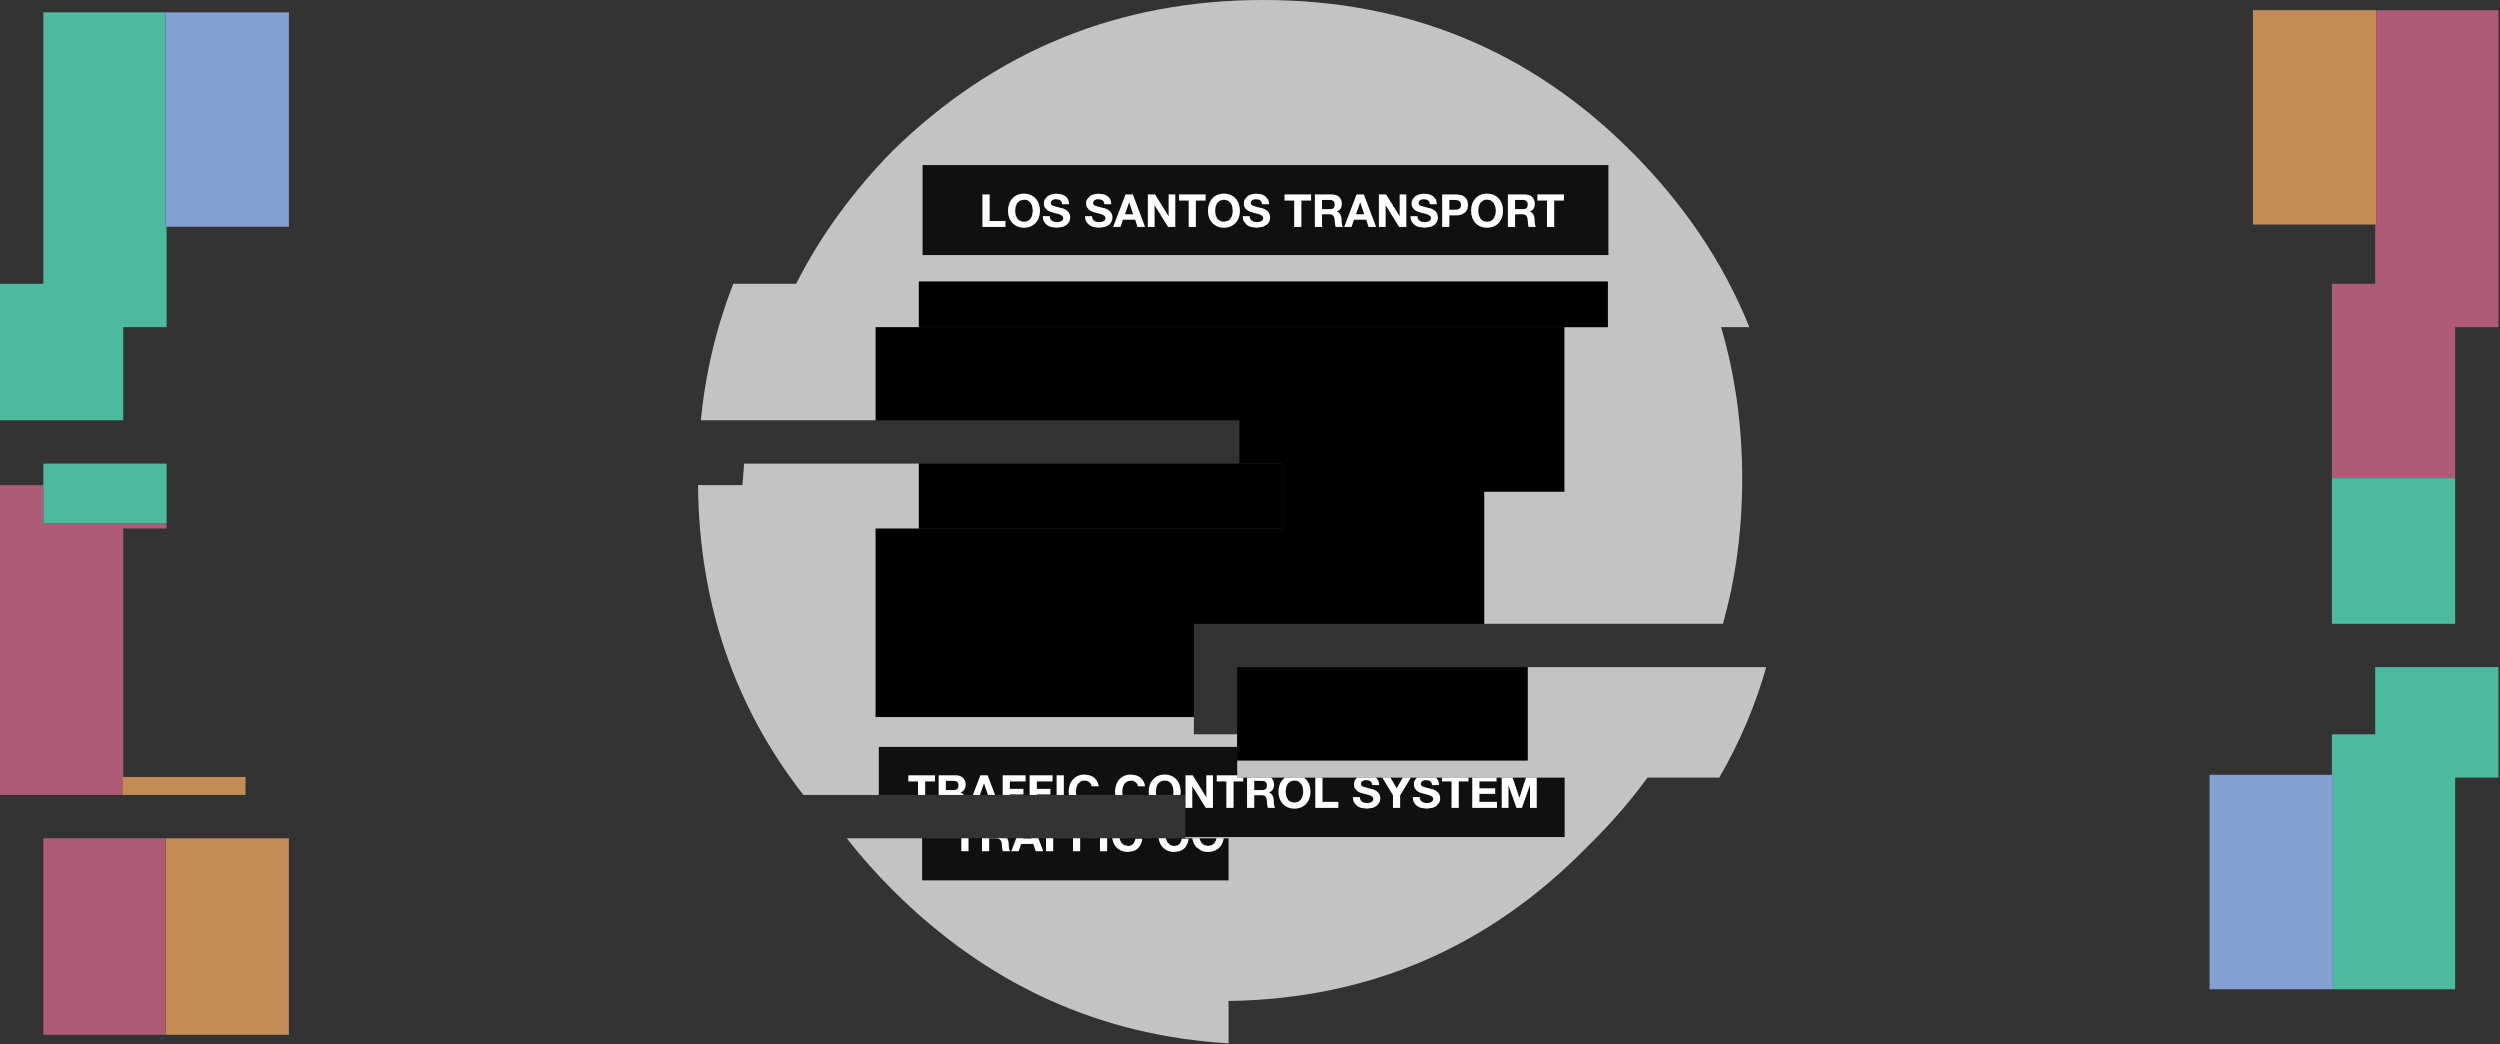 <?xml version="1.0" encoding="utf-8"?>
<svg version="1.1" id="Layer_1"
xmlns="http://www.w3.org/2000/svg"
xmlns:xlink="http://www.w3.org/1999/xlink"
xmlns:author="http://www.sothink.com"
width="1154px" height="482px"
xml:space="preserve">
<rect width="100%" height="100%" fill="#333333" stroke="none"/>
<g id="91" transform="matrix(1, 0, 0, 1, 576.65, 240.8)">
<path style="fill:#000000;fill-opacity:0.694" d="M133,-151.05L133 -148.25L137.45 -148.25L137.45 -136.05L140.75 -136.05L140.75 -148.25L145.25 -148.25L145.25 -151.05L133 -151.05M127.5,-151.05L119.4 -151.05L119.4 -136.05L122.7 -136.05L122.7 -141.9L126 -141.9Q127.25 -141.9 127.75 -141.35Q128.35 -140.8 128.5 -139.65L128.6 -138.7L128.65 -137.75L128.8 -136.85L129 -136.05L132.3 -136.05L131.95 -136.85L131.8 -137.8L131.7 -138.75L131.7 -139.6L131.55 -140.75L131.15 -141.75L130.5 -142.6Q130.1 -142.95 129.5 -143.1L129.5 -143.15Q130.75 -143.65 131.3 -144.6Q131.85 -145.6 131.85 -146.9L131.55 -148.5L130.7 -149.8Q130.1 -150.4 129.3 -150.7L127.5 -151.05M95.8,-151.05L89.05 -151.05L89.05 -136.05L92.35 -136.05L92.35 -141.4L95.8 -141.4Q97.2 -141.4 98.2 -141.85L99.8 -142.9Q100.45 -143.6 100.7 -144.45L101 -146.25L100.7 -148Q100.45 -148.9 99.8 -149.55Q99.2 -150.2 98.2 -150.65L95.8 -151.05M84.75,-150.3Q83.9 -150.9 82.8 -151.15L80.55 -151.4L78.55 -151.1L76.75 -150.3L75.45 -148.85Q74.95 -148 74.95 -146.85Q74.95 -145.8 75.35 -145.1L76.35 -143.9L77.8 -143.1Q78.6 -142.8 79.45 -142.6L81.05 -142.2L82.5 -141.75L83.5 -141.1Q83.9 -140.75 83.9 -140.1L83.6 -139.2L82.85 -138.6L81.9 -138.35L80.95 -138.25L79.7 -138.4Q79.1 -138.55 78.65 -138.9Q78.2 -139.2 77.9 -139.75Q77.65 -140.25 77.65 -141L74.45 -141Q74.45 -139.65 74.95 -138.65Q75.5 -137.65 76.4 -136.95Q77.25 -136.3 78.45 -136L80.85 -135.7L83.55 -136.05Q84.7 -136.45 85.5 -137.05Q86.3 -137.7 86.7 -138.6Q87.1 -139.45 87.1 -140.5L86.8 -142L86.15 -143.1L85.25 -143.85L84.25 -144.4L83.35 -144.7L82.6 -144.85L80.35 -145.45Q79.45 -145.7 78.95 -145.9Q78.5 -146.15 78.3 -146.4Q78.15 -146.7 78.15 -147.15L78.35 -147.9L78.9 -148.45L79.6 -148.75L80.4 -148.85L81.55 -148.75L82.45 -148.4L83.1 -147.7L83.4 -146.55L86.55 -146.55Q86.55 -147.85 86.1 -148.8L84.75 -150.3M104.35,-149.1Q103.4 -148.05 102.9 -146.6Q102.4 -145.15 102.4 -143.5Q102.4 -141.85 102.9 -140.45Q103.4 -139 104.35 -137.95Q105.3 -136.9 106.65 -136.3Q108.05 -135.7 109.75 -135.7Q111.5 -135.7 112.85 -136.3Q114.25 -136.9 115.2 -137.95Q116.15 -139 116.65 -140.45Q117.15 -141.85 117.15 -143.5Q117.15 -145.15 116.65 -146.6Q116.15 -148.05 115.2 -149.1Q114.25 -150.2 112.85 -150.8Q111.5 -151.4 109.75 -151.4Q108.05 -151.4 106.65 -150.8Q105.3 -150.2 104.35 -149.1M113.85,-143.5L113.6 -141.65L112.9 -140.05Q112.45 -139.3 111.65 -138.9Q110.9 -138.45 109.75 -138.45Q108.65 -138.45 107.9 -138.9Q107.1 -139.3 106.6 -140.05L105.9 -141.65L105.7 -143.5L105.9 -145.4L106.6 -147.05L107.9 -148.2Q108.65 -148.65 109.75 -148.65Q110.9 -148.65 111.65 -148.2L112.9 -147.05L113.6 -145.4L113.85 -143.5M96.95,-144.4Q96.55 -144.15 96 -144.05L94.9 -144L92.35 -144L92.35 -148.5L94.9 -148.5L96 -148.4L96.95 -148.05L97.55 -147.4L97.8 -146.25L97.55 -145.05L96.95 -144.4M128.55,-146.4Q128.55 -145.25 128 -144.75Q127.4 -144.25 126.3 -144.25L122.7 -144.25L122.7 -148.5L126.3 -148.5Q127.4 -148.5 128 -148Q128.55 -147.5 128.55 -146.4M59.85,-151.05L59.85 -136.05L62.95 -136.05L62.95 -146.1L69.2 -136.05L72.5 -136.05L72.5 -151.05L69.45 -151.05L69.45 -141L69.4 -141L63.15 -151.05L59.85 -151.05M49.55,-151.05L43.85 -136.05L47.2 -136.05L48.35 -139.4L54 -139.4L55.1 -136.05L58.55 -136.05L52.9 -151.05L49.55 -151.05M2.95,-148.85L4.1 -148.75L5 -148.4L5.65 -147.7L5.95 -146.55L9.1 -146.55Q9.1 -147.85 8.65 -148.8L7.3 -150.3Q6.45 -150.9 5.35 -151.15L3.1 -151.4L1.1 -151.1Q0.1 -150.85 -0.7 -150.3L-2 -148.85Q-2.5 -148 -2.5 -146.85Q-2.5 -145.8 -2.1 -145.1Q-1.7 -144.4 -1.1 -143.9L0.35 -143.1L2 -142.6L3.6 -142.2L5.05 -141.75L6.05 -141.1Q6.45 -140.75 6.45 -140.1L6.15 -139.2L5.4 -138.6Q4.95 -138.4 4.45 -138.35L3.5 -138.25L2.25 -138.4L1.2 -138.9L0.45 -139.75Q0.2 -140.25 0.2 -141L-3 -141Q-3 -139.65 -2.5 -138.65L-1.05 -136.95Q-0.2 -136.3 1 -136L3.4 -135.7L6.1 -136.05L8.05 -137.05Q8.85 -137.7 9.25 -138.6Q9.65 -139.45 9.65 -140.5L9.35 -142L8.7 -143.1L7.8 -143.85L6.8 -144.4L5.9 -144.7L5.15 -144.85L2.9 -145.45Q2 -145.7 1.5 -145.9L0.85 -146.4Q0.7 -146.7 0.7 -147.15L0.9 -147.9L1.45 -148.45L2.15 -148.75L2.95 -148.85M30.3,-151.05L30.3 -136.05L33.6 -136.05L33.6 -141.9L36.9 -141.9Q38.15 -141.9 38.65 -141.35Q39.25 -140.8 39.4 -139.65L39.5 -138.7L39.55 -137.75L39.7 -136.85L39.9 -136.05L43.2 -136.05L42.85 -136.85L42.7 -137.8L42.6 -138.75L42.6 -139.6L42.45 -140.75L42.05 -141.75L41.4 -142.6Q41 -142.95 40.4 -143.1L40.4 -143.15Q41.65 -143.65 42.2 -144.6Q42.75 -145.6 42.75 -146.9L42.45 -148.5L41.6 -149.8Q41 -150.4 40.2 -150.7L38.4 -151.05L30.3 -151.05M16.3,-151.05L16.3 -148.25L20.75 -148.25L20.75 -136.05L24.05 -136.05L24.05 -148.25L28.55 -148.25L28.55 -151.05L16.3 -151.05M38.9,-144.75Q38.3 -144.25 37.2 -144.25L33.6 -144.25L33.6 -148.5L37.2 -148.5Q38.3 -148.5 38.9 -148Q39.45 -147.5 39.45 -146.4Q39.45 -145.25 38.9 -144.75M51.25,-147.35L53.1 -141.85L49.25 -141.85L51.2 -147.35L51.25 -147.35M165.8,-123.05L-150.8 -123.05L-150.8 -164.6L165.8 -164.6L165.8 -123.05M-65.6,146.15L-63.25 146.15L-62.85 147.7Q-62.35 149.15 -61.4 150.2Q-60.45 151.25 -59.1 151.85Q-57.7 152.45 -56 152.45L-53.45 152.05Q-52.3 151.6 -51.4 150.8Q-50.55 150 -50.05 148.85Q-49.5 147.75 -49.4 146.35L-52.55 146.35Q-52.75 147.8 -53.6 148.75Q-54.45 149.7 -56 149.7L-57.85 149.25L-59.15 148.1L-59.8 146.5L-59.85 146.15L-41.85 146.15L-41.45 147.7Q-40.95 149.15 -40 150.2Q-39.05 151.25 -37.7 151.85Q-36.3 152.45 -34.6 152.45L-32.05 152.05Q-30.9 151.6 -30 150.8L-29.55 150.35L-28.65 148.85Q-28.1 147.75 -28 146.35L-31.15 146.35Q-31.35 147.8 -32.2 148.75Q-33.05 149.7 -34.6 149.7Q-35.7 149.7 -36.45 149.25L-37.75 148.1L-38.4 146.5L-38.45 146.15L-29.55 146.15L-26.3 146.15L-25.9 147.7Q-25.4 149.15 -24.45 150.2L-22.15 151.85Q-20.75 152.45 -19.05 152.45Q-17.3 152.45 -15.95 151.85Q-14.55 151.25 -13.6 150.2Q-12.65 149.15 -12.15 147.7L-11.75 146.15L-9.55 146.15L-9.55 165.6L-151 165.6L-151 146.15L-132.9 146.15L-132.9 152.1L-129.6 152.1L-129.6 146.15L-123.35 146.15L-123.35 152.1L-120.05 152.1L-120.05 146.25L-116.75 146.25Q-115.5 146.25 -115 146.8Q-114.4 147.35 -114.25 148.5L-114.15 149.45L-114.1 150.4L-113.95 151.3L-113.75 152.1L-110.45 152.1L-110.8 151.3L-110.95 150.35L-111.05 149.4L-111.05 148.55L-111.2 147.4L-111.6 146.4L-111.75 146.15L-107.55 146.15L-109.8 152.1L-106.45 152.1L-105.3 148.75L-99.65 148.75L-98.55 152.1L-95.1 152.1L-97.35 146.15L-93.8 146.15L-93.8 152.1L-90.5 152.1L-90.5 146.15L-81.35 146.15L-81.35 152.1L-78.05 152.1L-78.05 146.15L-68.9 146.15L-68.9 152.1L-65.6 152.1L-65.6 146.15M-100.55,146.3L-104.4 146.3L-104.35 146.15L-100.6 146.15L-100.55 146.3M-61.85,126.15L-79.85 126.15L-80.05 124.65L-79.8 122.75L-79.15 121.1L-77.85 119.95Q-77.1 119.5 -76 119.5L-74.8 119.7Q-74.25 119.9 -73.8 120.3L-73.1 121.1L-72.7 122.15L-69.5 122.15Q-69.65 120.85 -70.25 119.85Q-70.8 118.85 -71.65 118.15Q-72.55 117.45 -73.65 117.1L-76 116.75Q-77.7 116.75 -79.1 117.35Q-80.45 117.95 -81.4 119.05Q-82.35 120.1 -82.85 121.55Q-83.35 123 -83.35 124.65L-83.25 126.15L-85.6 126.15L-85.6 117.1L-88.9 117.1L-88.9 126.15L-98.05 126.15L-98.05 125.9L-91.8 125.9L-91.8 123.35L-98.05 123.35L-98.05 119.9L-90.8 119.9L-90.8 117.1L-101.35 117.1L-101.35 126.15L-110.5 126.15L-110.5 125.9L-104.25 125.9L-104.25 123.35L-110.5 123.35L-110.5 119.9L-103.25 119.9L-103.25 117.1L-113.8 117.1L-113.8 126.15L-117.35 126.15L-120.75 117.1L-124.1 117.1L-127.55 126.15L-131.75 126.15L-132.25 125.55L-133.25 125.05L-133.25 125Q-132 124.5 -131.45 123.55Q-130.9 122.55 -130.9 121.25Q-130.9 120.4 -131.2 119.65L-132.05 118.35Q-132.65 117.75 -133.45 117.45Q-134.25 117.1 -135.25 117.1L-143.35 117.1L-143.35 126.15L-149.6 126.15L-149.6 119.9L-145.1 119.9L-145.1 117.1L-157.35 117.1L-157.35 119.9L-152.9 119.9L-152.9 126.15L-171 126.15L-171 103.95L-5.55 103.95L-5.55 110.2L-5.55 117.1L-15 117.1L-15 119.9L-10.55 119.9L-10.55 132.1L-7.25 132.1L-7.25 119.9L-2.75 119.9L-2.75 118.15L-1 118.15L-1 132.1L2.3 132.1L2.3 126.25L5.6 126.25Q6.85 126.25 7.35 126.8Q7.95 127.35 8.1 128.5L8.2 129.45L8.25 130.4L8.4 131.3L8.6 132.1L11.9 132.1L11.55 131.3L11.4 130.35L11.3 129.4L11.3 128.55L11.15 127.4L10.75 126.4L10.1 125.55Q9.7 125.2 9.1 125.05L9.1 125Q10.35 124.5 10.9 123.55Q11.45 122.55 11.45 121.25L11.15 119.65L10.3 118.35L10.1 118.15L16.4 118.15L15.45 119.05Q14.5 120.1 14 121.55Q13.5 123 13.5 124.65Q13.5 126.3 14 127.7Q14.5 129.15 15.45 130.2Q16.4 131.25 17.75 131.85Q19.15 132.45 20.85 132.45Q22.6 132.45 23.95 131.85Q25.35 131.25 26.3 130.2Q27.25 129.15 27.75 127.7Q28.25 126.3 28.25 124.65Q28.25 123 27.75 121.55Q27.25 120.1 26.3 119.05L25.35 118.15L30.5 118.15L30.5 132.1L41.1 132.1L41.1 129.35L33.8 129.35L33.8 118.15L49.8 118.15Q49.25 118.65 48.85 119.3Q48.35 120.15 48.35 121.3Q48.35 122.35 48.75 123.05L49.75 124.25Q50.4 124.75 51.2 125.05L52.85 125.55L54.45 125.95L55.9 126.4Q56.5 126.65 56.9 127.05Q57.3 127.4 57.3 128.05L57 128.95L56.25 129.55L55.3 129.8L54.35 129.9L53.1 129.75Q52.5 129.6 52.05 129.25L51.3 128.4L51.05 127.15L47.85 127.15Q47.85 128.5 48.35 129.5Q48.9 130.5 49.8 131.2Q50.65 131.85 51.85 132.15L54.25 132.45L56.95 132.1Q58.1 131.7 58.9 131.1L60.1 129.55Q60.5 128.7 60.5 127.65L60.2 126.15L59.55 125.05L58.65 124.3L57.65 123.75L56.75 123.45L56 123.3L53.75 122.7L52.35 122.25L51.7 121.75Q51.55 121.45 51.55 121L51.75 120.25Q51.95 119.9 52.3 119.7Q52.6 119.5 53 119.4L53.8 119.3L54.95 119.4Q55.45 119.5 55.85 119.75L56.5 120.45L56.8 121.6L59.95 121.6Q59.95 120.3 59.5 119.35L58.55 118.15L61.45 118.15L66.35 126.25L66.35 132.1L69.65 132.1L69.65 126.35L74.6 118.15L77.45 118.15Q76.9 118.65 76.5 119.3Q76 120.15 76 121.3Q76 122.35 76.4 123.05L77.4 124.25Q78.05 124.75 78.85 125.05L80.5 125.55L82.1 125.95L83.55 126.4Q84.15 126.65 84.55 127.05Q84.95 127.4 84.95 128.05L84.65 128.95L83.9 129.55L82.95 129.8L82 129.9L80.75 129.75Q80.15 129.6 79.7 129.25Q79.25 128.95 78.95 128.4Q78.7 127.9 78.7 127.15L75.5 127.15Q75.5 128.5 76 129.5Q76.55 130.5 77.45 131.2Q78.3 131.85 79.5 132.15L81.9 132.45L84.6 132.1Q85.75 131.7 86.55 131.1L87.75 129.55Q88.15 128.7 88.15 127.65L87.85 126.15L87.2 125.05L86.3 124.3L85.3 123.75L84.4 123.45L83.65 123.3L81.4 122.7L80 122.25L79.35 121.75Q79.2 121.45 79.2 121L79.4 120.25Q79.6 119.9 79.95 119.7L80.65 119.4L81.45 119.3L82.6 119.4Q83.1 119.5 83.5 119.75L84.15 120.45L84.45 121.6L87.6 121.6Q87.6 120.3 87.15 119.35L86.2 118.15L88.95 118.15L88.95 119.9L93.4 119.9L93.4 132.1L96.7 132.1L96.7 119.9L101.2 119.9L101.2 118.15L102.95 118.15L102.95 132.1L114.35 132.1L114.35 129.35L106.25 129.35L106.25 125.65L113.5 125.65L113.5 123.1L106.25 123.1L106.25 119.9L114.15 119.9L114.15 118.15L116.55 118.15L116.55 132.1L119.65 132.1L119.65 121.6L123.35 132.1L125.9 132.1L129.6 121.5L129.6 132.1L132.7 132.1L132.7 118.15L145.6 118.15L145.6 145.6L-29.55 145.6L-29.55 126.15L-31.75 126.15L-31.65 124.65Q-31.65 123 -32.15 121.55Q-32.65 120.1 -33.6 119.05Q-34.55 117.95 -35.95 117.35Q-37.3 116.75 -39.05 116.75Q-40.75 116.75 -42.15 117.35Q-43.5 117.95 -44.45 119.05Q-45.4 120.1 -45.9 121.55Q-46.4 123 -46.4 124.65L-46.3 126.15L-58.45 126.15L-58.65 124.65L-58.4 122.75L-57.75 121.1L-56.45 119.95L-54.6 119.5L-53.4 119.7L-52.4 120.3L-51.7 121.1L-51.3 122.15L-48.1 122.15Q-48.25 120.85 -48.85 119.85Q-49.4 118.85 -50.25 118.15Q-51.15 117.45 -52.25 117.1L-54.6 116.75Q-56.3 116.75 -57.7 117.35Q-59.05 117.95 -60 119.05Q-60.95 120.1 -61.45 121.55Q-61.95 123 -61.95 124.65L-61.85 126.15M-43.1,124.65L-42.9 122.75Q-42.65 121.85 -42.2 121.1Q-41.7 120.4 -40.9 119.95Q-40.15 119.5 -39.05 119.5Q-37.9 119.5 -37.15 119.95Q-36.35 120.4 -35.9 121.1Q-35.4 121.85 -35.2 122.75L-34.95 124.65L-35.1 126.15L-42.95 126.15L-43.1 124.65M-122.45,120.8L-122.4 120.8L-120.6 126.15L-124.35 126.15L-122.45 120.8M70.9,118.15L68.05 123.05L65.2 118.15L70.9 118.15M22.75,119.95L24 121.1Q24.5 121.85 24.7 122.75L24.95 124.65L24.7 126.5L24 128.1L22.75 129.25L20.85 129.7L19 129.25Q18.2 128.85 17.7 128.1L17 126.5L16.8 124.65L17 122.75L17.7 121.1Q18.2 120.4 19 119.95Q19.75 119.5 20.85 119.5Q22 119.5 22.75 119.95M7.6,120.15Q8.15 120.65 8.15 121.75Q8.15 122.9 7.6 123.4Q7 123.9 5.9 123.9L2.3 123.9L2.3 119.65L5.9 119.65Q7 119.65 7.6 120.15M121.55,118.15L127.75 118.15L124.75 127.4L124.7 127.4L121.55 118.15M-32.4,-151.05L-32.4 -148.25L-27.95 -148.25L-27.95 -136.05L-24.65 -136.05L-24.65 -148.25L-20.15 -148.25L-20.15 -151.05L-32.4 -151.05M-17.1,-149.1Q-18.05 -148.05 -18.55 -146.6Q-19.05 -145.15 -19.05 -143.5Q-19.05 -141.85 -18.55 -140.45Q-18.05 -139 -17.1 -137.95Q-16.15 -136.9 -14.8 -136.3Q-13.4 -135.7 -11.7 -135.7Q-9.95 -135.7 -8.6 -136.3Q-7.2 -136.9 -6.25 -137.95Q-5.3 -139 -4.8 -140.45Q-4.3 -141.85 -4.3 -143.5Q-4.3 -145.15 -4.8 -146.6Q-5.3 -148.05 -6.25 -149.1Q-7.2 -150.2 -8.6 -150.8Q-9.95 -151.4 -11.7 -151.4Q-13.4 -151.4 -14.8 -150.8Q-16.15 -150.2 -17.1 -149.1M-37.2,-151.05L-37.2 -141L-37.25 -141L-43.5 -151.05L-46.8 -151.05L-46.8 -136.05L-43.7 -136.05L-43.7 -146.1L-37.45 -136.05L-34.15 -136.05L-34.15 -151.05L-37.2 -151.05M-69.7,-151.4L-71.7 -151.1Q-72.7 -150.85 -73.5 -150.3L-74.8 -148.85Q-75.3 -148 -75.3 -146.85Q-75.3 -145.8 -74.9 -145.1L-73.9 -143.9L-72.45 -143.1L-70.8 -142.6L-69.2 -142.2L-67.75 -141.75L-66.75 -141.1Q-66.35 -140.75 -66.35 -140.1Q-66.35 -139.55 -66.65 -139.2L-67.4 -138.6Q-67.85 -138.4 -68.35 -138.35L-69.3 -138.25L-70.55 -138.4Q-71.15 -138.55 -71.6 -138.9L-72.35 -139.75L-72.6 -141L-75.8 -141Q-75.8 -139.65 -75.3 -138.65Q-74.75 -137.65 -73.85 -136.95Q-73 -136.3 -71.8 -136L-69.4 -135.7L-66.7 -136.05Q-65.55 -136.45 -64.75 -137.05Q-63.95 -137.7 -63.55 -138.6Q-63.15 -139.45 -63.15 -140.5Q-63.15 -141.35 -63.45 -142L-64.1 -143.1L-65 -143.85L-66 -144.4L-66.9 -144.7L-67.65 -144.85L-69.9 -145.45L-71.3 -145.9L-71.95 -146.4L-72.1 -147.15L-71.9 -147.9L-71.35 -148.45L-70.65 -148.75L-69.85 -148.85L-68.7 -148.75L-67.8 -148.4L-67.15 -147.7L-66.85 -146.55L-63.7 -146.55Q-63.7 -147.85 -64.15 -148.8Q-64.65 -149.7 -65.5 -150.3Q-66.35 -150.9 -67.45 -151.15L-69.7 -151.4M-57.1,-151.05L-62.8 -136.05L-59.45 -136.05L-58.3 -139.4L-52.65 -139.4L-51.55 -136.05L-48.1 -136.05L-53.75 -151.05L-57.1 -151.05M-55.4,-147.35L-53.55 -141.85L-57.4 -141.85L-55.45 -147.35L-55.4 -147.35M-7.6,-143.5Q-7.6 -142.55 -7.85 -141.65Q-8.05 -140.75 -8.55 -140.05Q-9 -139.3 -9.8 -138.9L-11.7 -138.45Q-12.8 -138.45 -13.55 -138.9Q-14.35 -139.3 -14.85 -140.05L-15.55 -141.65L-15.75 -143.5L-15.55 -145.4L-14.85 -147.05L-13.55 -148.2L-11.7 -148.65L-9.8 -148.2L-8.55 -147.05Q-8.05 -146.3 -7.85 -145.4L-7.6 -143.5M-109.4,-149.1Q-110.35 -148.05 -110.85 -146.6Q-111.35 -145.15 -111.35 -143.5Q-111.35 -141.85 -110.85 -140.45Q-110.35 -139 -109.4 -137.95Q-108.45 -136.9 -107.1 -136.3Q-105.7 -135.7 -104 -135.7Q-102.25 -135.7 -100.9 -136.3Q-99.5 -136.9 -98.55 -137.95Q-97.6 -139 -97.1 -140.45Q-96.6 -141.85 -96.6 -143.5Q-96.6 -145.15 -97.1 -146.6Q-97.6 -148.05 -98.55 -149.1Q-99.5 -150.2 -100.9 -150.8Q-102.25 -151.4 -104 -151.4Q-105.7 -151.4 -107.1 -150.8Q-108.45 -150.2 -109.4 -149.1M-93,-150.3L-94.3 -148.85Q-94.8 -148 -94.8 -146.85Q-94.8 -145.8 -94.4 -145.1L-93.4 -143.9L-91.95 -143.1L-90.3 -142.6L-88.7 -142.2L-87.25 -141.75L-86.25 -141.1Q-85.85 -140.75 -85.85 -140.1Q-85.85 -139.55 -86.15 -139.2L-86.9 -138.6L-87.85 -138.35L-88.8 -138.25L-90.05 -138.4L-91.1 -138.9L-91.85 -139.75L-92.1 -141L-95.3 -141Q-95.3 -139.65 -94.8 -138.65Q-94.25 -137.65 -93.35 -136.95Q-92.5 -136.3 -91.3 -136L-88.9 -135.7L-86.2 -136.05Q-85.05 -136.45 -84.25 -137.05Q-83.45 -137.7 -83.05 -138.6Q-82.65 -139.45 -82.65 -140.5Q-82.65 -141.35 -82.95 -142L-83.6 -143.1L-84.5 -143.85L-85.5 -144.4L-86.4 -144.7L-87.15 -144.85L-89.4 -145.45L-90.8 -145.9L-91.45 -146.4L-91.6 -147.15L-91.4 -147.9L-90.85 -148.45L-90.15 -148.75L-89.35 -148.85L-88.2 -148.75L-87.3 -148.4L-86.65 -147.7L-86.35 -146.55L-83.2 -146.55Q-83.2 -147.85 -83.65 -148.8Q-84.15 -149.7 -85 -150.3Q-85.85 -150.9 -86.95 -151.15L-89.2 -151.4L-91.2 -151.1L-93 -150.3M-100.15,-145.4L-99.9 -143.5L-100.15 -141.65Q-100.35 -140.75 -100.85 -140.05Q-101.3 -139.3 -102.1 -138.9Q-102.85 -138.45 -104 -138.45Q-105.1 -138.45 -105.85 -138.9Q-106.65 -139.3 -107.15 -140.05L-107.85 -141.65L-108.05 -143.5L-107.85 -145.4L-107.15 -147.05L-105.85 -148.2L-104 -148.65Q-102.85 -148.65 -102.1 -148.2L-100.85 -147.05Q-100.35 -146.3 -100.15 -145.4M-119.85,-138.8L-119.85 -151.05L-123.15 -151.05L-123.15 -136.05L-112.55 -136.05L-112.55 -138.8L-119.85 -138.8M-134.2,121.75Q-134.2 122.9 -134.75 123.4Q-135.35 123.9 -136.45 123.9L-140.05 123.9L-140.05 119.65L-136.45 119.65Q-135.35 119.65 -134.75 120.15Q-134.2 120.65 -134.2 121.75M-19.8,117.1L-19.8 127.15L-19.85 127.15L-26.1 117.1L-29.4 117.1L-29.4 132.1L-26.3 132.1L-26.3 122.05L-20.05 132.1L-16.75 132.1L-16.75 117.1L-19.8 117.1M-15.2,146.5Q-15.4 147.4 -15.9 148.1Q-16.35 148.85 -17.15 149.25L-19.05 149.7L-20.9 149.25L-22.2 148.1L-22.9 146.5L-22.95 146.15L-15.1 146.15L-15.2 146.5" />
<path style="fill:#FFFFFF;fill-opacity:1" d="M145.25,-151.05L145.25 -148.25L140.75 -148.25L140.75 -136.05L137.45 -136.05L137.45 -148.25L133 -148.25L133 -151.05L145.25 -151.05M129.3,-150.7Q130.1 -150.4 130.7 -149.8L131.55 -148.5L131.85 -146.9Q131.85 -145.6 131.3 -144.6Q130.75 -143.65 129.5 -143.15L129.5 -143.1Q130.1 -142.95 130.5 -142.6L131.15 -141.75L131.55 -140.75L131.7 -139.6L131.7 -138.75L131.8 -137.8L131.95 -136.85L132.3 -136.05L129 -136.05L128.8 -136.85L128.65 -137.75L128.6 -138.7L128.5 -139.65Q128.35 -140.8 127.75 -141.35Q127.25 -141.9 126 -141.9L122.7 -141.9L122.7 -136.05L119.4 -136.05L119.4 -151.05L127.5 -151.05L129.3 -150.7M98.2,-150.65Q99.2 -150.2 99.8 -149.55Q100.45 -148.9 100.7 -148L101 -146.25L100.7 -144.45Q100.45 -143.6 99.8 -142.9L98.2 -141.85Q97.2 -141.4 95.8 -141.4L92.35 -141.4L92.35 -136.05L89.05 -136.05L89.05 -151.05L95.8 -151.05L98.2 -150.65M86.1,-148.8Q86.55 -147.85 86.55 -146.55L83.4 -146.55L83.1 -147.7L82.45 -148.4L81.55 -148.75L80.4 -148.85L79.6 -148.75L78.9 -148.45L78.35 -147.9L78.15 -147.15Q78.15 -146.7 78.3 -146.4Q78.5 -146.15 78.95 -145.9Q79.45 -145.7 80.35 -145.45L82.6 -144.85L83.35 -144.7L84.25 -144.4L85.25 -143.85L86.15 -143.1L86.8 -142L87.1 -140.5Q87.1 -139.45 86.7 -138.6Q86.3 -137.7 85.5 -137.05Q84.7 -136.45 83.55 -136.05L80.85 -135.7L78.45 -136Q77.25 -136.3 76.4 -136.95Q75.5 -137.65 74.95 -138.65Q74.45 -139.65 74.45 -141L77.65 -141Q77.65 -140.25 77.9 -139.75Q78.2 -139.2 78.65 -138.9Q79.1 -138.55 79.7 -138.4L80.95 -138.25L81.9 -138.35L82.85 -138.6L83.6 -139.2L83.9 -140.1Q83.9 -140.75 83.5 -141.1L82.5 -141.75L81.05 -142.2L79.45 -142.6Q78.6 -142.8 77.8 -143.1L76.35 -143.9L75.35 -145.1Q74.95 -145.8 74.95 -146.85Q74.95 -148 75.45 -148.85L76.75 -150.3L78.55 -151.1L80.55 -151.4L82.8 -151.15Q83.9 -150.9 84.75 -150.3L86.1 -148.8M106.65,-150.8Q108.05 -151.4 109.75 -151.4Q111.5 -151.4 112.85 -150.8Q114.25 -150.2 115.2 -149.1Q116.15 -148.05 116.65 -146.6Q117.15 -145.15 117.15 -143.5Q117.15 -141.85 116.65 -140.45Q116.15 -139 115.2 -137.95Q114.25 -136.9 112.85 -136.3Q111.5 -135.7 109.75 -135.7Q108.05 -135.7 106.65 -136.3Q105.3 -136.9 104.35 -137.95Q103.4 -139 102.9 -140.45Q102.4 -141.85 102.4 -143.5Q102.4 -145.15 102.9 -146.6Q103.4 -148.05 104.35 -149.1Q105.3 -150.2 106.65 -150.8M113.6,-145.4L112.9 -147.05L111.65 -148.2Q110.9 -148.65 109.75 -148.65Q108.65 -148.65 107.9 -148.2L106.6 -147.05L105.9 -145.4L105.7 -143.5L105.9 -141.65L106.6 -140.05Q107.1 -139.3 107.9 -138.9Q108.65 -138.45 109.75 -138.45Q110.9 -138.45 111.65 -138.9Q112.45 -139.3 112.9 -140.05L113.6 -141.65L113.85 -143.5L113.6 -145.4M97.55,-145.05L97.8 -146.25L97.55 -147.4L96.95 -148.05L96 -148.4L94.9 -148.5L92.35 -148.5L92.35 -144L94.9 -144L96 -144.05Q96.55 -144.15 96.95 -144.4L97.55 -145.05M128,-148Q127.4 -148.5 126.3 -148.5L122.7 -148.5L122.7 -144.25L126.3 -144.25Q127.4 -144.25 128 -144.75Q128.55 -145.25 128.55 -146.4Q128.55 -147.5 128 -148M63.15,-151.05L69.4 -141L69.45 -141L69.45 -151.05L72.5 -151.05L72.5 -136.05L69.2 -136.05L62.95 -146.1L62.95 -136.05L59.85 -136.05L59.85 -151.05L63.15 -151.05M52.9,-151.05L58.55 -136.05L55.1 -136.05L54 -139.4L48.35 -139.4L47.2 -136.05L43.85 -136.05L49.55 -151.05L52.9 -151.05M2.15,-148.75L1.45 -148.45L0.9 -147.9L0.7 -147.15Q0.7 -146.7 0.85 -146.4L1.5 -145.9Q2 -145.7 2.9 -145.45L5.15 -144.85L5.9 -144.7L6.8 -144.4L7.8 -143.85L8.7 -143.1L9.35 -142L9.65 -140.5Q9.65 -139.45 9.25 -138.6Q8.85 -137.7 8.05 -137.05L6.1 -136.05L3.4 -135.7L1 -136Q-0.2 -136.3 -1.05 -136.95L-2.5 -138.65Q-3 -139.65 -3 -141L0.2 -141Q0.2 -140.25 0.45 -139.75L1.2 -138.9L2.25 -138.4L3.5 -138.25L4.45 -138.35Q4.95 -138.4 5.4 -138.6L6.15 -139.2L6.45 -140.1Q6.45 -140.75 6.05 -141.1L5.05 -141.75L3.6 -142.2L2 -142.6L0.35 -143.1L-1.1 -143.9Q-1.7 -144.4 -2.1 -145.1Q-2.5 -145.8 -2.5 -146.85Q-2.5 -148 -2 -148.85L-0.7 -150.3Q0.1 -150.85 1.1 -151.1L3.1 -151.4L5.35 -151.15Q6.45 -150.9 7.3 -150.3L8.65 -148.8Q9.1 -147.85 9.1 -146.55L5.95 -146.55L5.65 -147.7L5 -148.4L4.1 -148.75L2.95 -148.85L2.15 -148.75M38.4,-151.05L40.2 -150.7Q41 -150.4 41.6 -149.8L42.45 -148.5L42.75 -146.9Q42.75 -145.6 42.2 -144.6Q41.65 -143.65 40.4 -143.15L40.4 -143.1Q41 -142.95 41.4 -142.6L42.05 -141.75L42.45 -140.75L42.6 -139.6L42.6 -138.75L42.7 -137.8L42.85 -136.85L43.2 -136.05L39.9 -136.05L39.7 -136.85L39.55 -137.75L39.5 -138.7L39.4 -139.65Q39.25 -140.8 38.65 -141.35Q38.15 -141.9 36.9 -141.9L33.6 -141.9L33.6 -136.05L30.3 -136.05L30.3 -151.05L38.4 -151.05M28.55,-151.05L28.55 -148.25L24.05 -148.25L24.05 -136.05L20.75 -136.05L20.75 -148.25L16.3 -148.25L16.3 -151.05L28.55 -151.05M39.45,-146.4Q39.45 -147.5 38.9 -148Q38.3 -148.5 37.2 -148.5L33.6 -148.5L33.6 -144.25L37.2 -144.25Q38.3 -144.25 38.9 -144.75Q39.45 -145.25 39.45 -146.4M51.2,-147.35L49.25 -141.85L53.1 -141.85L51.25 -147.35L51.2 -147.35M-132.9,146.15L-129.6 146.15L-129.6 152.1L-132.9 152.1L-132.9 146.15M-123.35,146.15L-111.75 146.15L-111.6 146.4L-111.2 147.4L-111.05 148.55L-111.05 149.4L-110.95 150.35L-110.8 151.3L-110.45 152.1L-113.75 152.1L-113.95 151.3L-114.1 150.4L-114.15 149.45L-114.25 148.5Q-114.4 147.35 -115 146.8Q-115.5 146.25 -116.75 146.25L-120.05 146.25L-120.05 152.1L-123.35 152.1L-123.35 146.15M-107.55,146.15L-104.35 146.15L-104.4 146.3L-100.55 146.3L-100.6 146.15L-97.35 146.15L-95.1 152.1L-98.55 152.1L-99.65 148.75L-105.3 148.75L-106.45 152.1L-109.8 152.1L-107.55 146.15M-90.5,152.1L-93.8 152.1L-93.8 146.15L-90.5 146.15L-90.5 152.1M-78.05,152.1L-81.35 152.1L-81.35 146.15L-78.05 146.15L-78.05 152.1M-65.6,152.1L-68.9 152.1L-68.9 146.15L-65.6 146.15L-65.6 152.1M-59.8,146.5L-59.15 148.1L-57.85 149.25L-56 149.7Q-54.45 149.7 -53.6 148.75Q-52.75 147.8 -52.55 146.35L-49.4 146.35Q-49.5 147.75 -50.05 148.85Q-50.55 150 -51.4 150.8Q-52.3 151.6 -53.45 152.05L-56 152.45Q-57.7 152.45 -59.1 151.85Q-60.45 151.25 -61.4 150.2Q-62.35 149.15 -62.85 147.7L-63.25 146.15L-59.85 146.15L-59.8 146.5M-38.4,146.5L-37.75 148.1L-36.45 149.25Q-35.7 149.7 -34.6 149.7Q-33.05 149.7 -32.2 148.75Q-31.35 147.8 -31.15 146.35L-28 146.35Q-28.1 147.75 -28.65 148.85L-29.55 150.35L-30 150.8Q-30.9 151.6 -32.05 152.05L-34.6 152.45Q-36.3 152.45 -37.7 151.85Q-39.05 151.25 -40 150.2Q-40.95 149.15 -41.45 147.7L-41.85 146.15L-38.45 146.15L-38.4 146.5M-42.95,126.15L-46.3 126.15L-46.4 124.65Q-46.4 123 -45.9 121.55Q-45.4 120.1 -44.45 119.05Q-43.5 117.95 -42.15 117.35Q-40.75 116.75 -39.05 116.75Q-37.3 116.75 -35.95 117.35Q-34.55 117.95 -33.6 119.05Q-32.65 120.1 -32.15 121.55Q-31.65 123 -31.65 124.65L-31.75 126.15L-35.1 126.15L-34.95 124.65L-35.2 122.75Q-35.4 121.85 -35.9 121.1Q-36.35 120.4 -37.15 119.95Q-37.9 119.5 -39.05 119.5Q-40.15 119.5 -40.9 119.95Q-41.7 120.4 -42.2 121.1Q-42.65 121.85 -42.9 122.75L-43.1 124.65L-42.95 126.15M-61.95,124.65Q-61.95 123 -61.45 121.55Q-60.95 120.1 -60 119.05Q-59.05 117.95 -57.7 117.35Q-56.3 116.75 -54.6 116.75L-52.25 117.1Q-51.15 117.45 -50.25 118.15Q-49.4 118.85 -48.85 119.85Q-48.25 120.85 -48.1 122.15L-51.3 122.15L-51.7 121.1L-52.4 120.3L-53.4 119.7L-54.6 119.5L-56.45 119.95L-57.75 121.1L-58.4 122.75L-58.65 124.65L-58.45 126.15L-61.85 126.15L-61.95 124.65M-83.35,124.65Q-83.35 123 -82.85 121.55Q-82.35 120.1 -81.4 119.05Q-80.45 117.95 -79.1 117.35Q-77.7 116.75 -76 116.75L-73.65 117.1Q-72.55 117.45 -71.65 118.15Q-70.8 118.85 -70.25 119.85Q-69.65 120.85 -69.5 122.15L-72.7 122.15L-73.1 121.1L-73.8 120.3Q-74.25 119.9 -74.8 119.7L-76 119.5Q-77.1 119.5 -77.85 119.95L-79.15 121.1L-79.8 122.75L-80.05 124.65L-79.85 126.15L-83.25 126.15L-83.35 124.65M-88.9,117.1L-85.6 117.1L-85.6 126.15L-88.9 126.15L-88.9 117.1M-101.35,117.1L-90.8 117.1L-90.8 119.9L-98.05 119.9L-98.05 123.35L-91.8 123.35L-91.8 125.9L-98.05 125.9L-98.05 126.15L-101.35 126.15L-101.35 117.1M-113.8,117.1L-103.25 117.1L-103.25 119.9L-110.5 119.9L-110.5 123.35L-104.25 123.35L-104.25 125.9L-110.5 125.9L-110.5 126.15L-113.8 126.15L-113.8 117.1M-124.35,126.15L-127.55 126.15L-124.1 117.1L-120.75 117.1L-117.35 126.15L-120.6 126.15L-122.4 120.8L-122.45 120.8L-124.35 126.15M-143.35,117.1L-135.25 117.1Q-134.25 117.1 -133.45 117.45Q-132.65 117.75 -132.05 118.35L-131.2 119.65Q-130.9 120.4 -130.9 121.25Q-130.9 122.55 -131.45 123.55Q-132 124.5 -133.25 125L-133.25 125.05L-132.25 125.55L-131.75 126.15L-143.35 126.15L-143.35 117.1M-152.9,119.9L-157.35 119.9L-157.35 117.1L-145.1 117.1L-145.1 119.9L-149.6 119.9L-149.6 126.15L-152.9 126.15L-152.9 119.9M74.6,118.15L69.65 126.35L69.65 132.1L66.35 132.1L66.35 126.25L61.45 118.15L65.2 118.15L68.05 123.05L70.9 118.15L74.6 118.15M86.2,118.15L87.15 119.35Q87.6 120.3 87.6 121.6L84.45 121.6L84.15 120.45L83.5 119.75Q83.1 119.5 82.6 119.4L81.45 119.3L80.65 119.4L79.95 119.7Q79.6 119.9 79.4 120.25L79.2 121Q79.2 121.45 79.35 121.75L80 122.25L81.4 122.7L83.65 123.3L84.4 123.45L85.3 123.75L86.3 124.3L87.2 125.05L87.85 126.15L88.15 127.65Q88.15 128.7 87.75 129.55L86.55 131.1Q85.75 131.7 84.6 132.1L81.9 132.45L79.5 132.15Q78.3 131.85 77.45 131.2Q76.55 130.5 76 129.5Q75.5 128.5 75.5 127.15L78.7 127.15Q78.7 127.9 78.95 128.4Q79.25 128.95 79.7 129.25Q80.15 129.6 80.75 129.75L82 129.9L82.95 129.8L83.9 129.55L84.65 128.95L84.95 128.05Q84.95 127.4 84.55 127.05Q84.15 126.65 83.55 126.4L82.1 125.95L80.5 125.55L78.85 125.05Q78.05 124.75 77.4 124.25L76.4 123.05Q76 122.35 76 121.3Q76 120.15 76.5 119.3Q76.9 118.65 77.45 118.15L86.2 118.15M58.55,118.15L59.5 119.35Q59.95 120.3 59.95 121.6L56.8 121.6L56.5 120.45L55.85 119.75Q55.45 119.5 54.95 119.4L53.8 119.3L53 119.4Q52.6 119.5 52.3 119.7Q51.95 119.9 51.75 120.25L51.55 121Q51.55 121.45 51.7 121.75L52.35 122.25L53.75 122.7L56 123.3L56.75 123.45L57.65 123.75L58.65 124.3L59.55 125.05L60.2 126.15L60.5 127.65Q60.5 128.7 60.1 129.55L58.9 131.1Q58.1 131.7 56.95 132.1L54.25 132.45L51.85 132.15Q50.65 131.85 49.8 131.2Q48.9 130.5 48.35 129.5Q47.85 128.5 47.85 127.15L51.05 127.15L51.3 128.4L52.05 129.25Q52.5 129.6 53.1 129.75L54.35 129.9L55.3 129.8L56.25 129.55L57 128.95L57.3 128.05Q57.3 127.4 56.9 127.05Q56.5 126.65 55.9 126.4L54.45 125.95L52.85 125.55L51.2 125.05Q50.4 124.75 49.75 124.25L48.75 123.05Q48.35 122.35 48.35 121.3Q48.35 120.15 48.85 119.3Q49.25 118.65 49.8 118.15L58.55 118.15M33.8,118.15L33.8 129.35L41.1 129.35L41.1 132.1L30.5 132.1L30.5 118.15L33.8 118.15M25.35,118.15L26.3 119.05Q27.25 120.1 27.75 121.55Q28.25 123 28.25 124.65Q28.25 126.3 27.75 127.7Q27.25 129.15 26.3 130.2Q25.35 131.25 23.95 131.85Q22.6 132.45 20.85 132.45Q19.15 132.45 17.75 131.85Q16.4 131.25 15.45 130.2Q14.5 129.15 14 127.7Q13.5 126.3 13.5 124.65Q13.5 123 14 121.55Q14.5 120.1 15.45 119.05L16.4 118.15L25.35 118.15M10.1,118.15L10.3 118.35L11.15 119.65L11.45 121.25Q11.45 122.55 10.9 123.55Q10.35 124.5 9.1 125L9.1 125.05Q9.7 125.2 10.1 125.55L10.75 126.4L11.15 127.4L11.3 128.55L11.3 129.4L11.4 130.35L11.55 131.3L11.9 132.1L8.6 132.1L8.4 131.3L8.25 130.4L8.2 129.45L8.1 128.5Q7.95 127.35 7.35 126.8Q6.85 126.25 5.6 126.25L2.3 126.25L2.3 132.1L-1 132.1L-1 118.15L10.1 118.15M-5.55,118.15L-2.75 118.15L-2.75 119.9L-7.25 119.9L-7.25 132.1L-10.55 132.1L-10.55 119.9L-15 119.9L-15 117.1L-5.55 117.1L-5.55 118.15M20.85,119.5Q19.75 119.5 19 119.95Q18.2 120.4 17.7 121.1L17 122.75L16.8 124.65L17 126.5L17.7 128.1Q18.2 128.85 19 129.25L20.85 129.7L22.75 129.25L24 128.1L24.7 126.5L24.95 124.65L24.7 122.75Q24.5 121.85 24 121.1L22.75 119.95Q22 119.5 20.85 119.5M5.9,119.65L2.3 119.65L2.3 123.9L5.9 123.9Q7 123.9 7.6 123.4Q8.15 122.9 8.15 121.75Q8.15 120.65 7.6 120.15Q7 119.65 5.9 119.65M132.7,132.1L129.6 132.1L129.6 121.5L125.9 132.1L123.35 132.1L119.65 121.6L119.65 132.1L116.55 132.1L116.55 118.15L121.55 118.15L124.7 127.4L124.75 127.4L127.75 118.15L132.7 118.15L132.7 132.1M114.15,118.15L114.15 119.9L106.25 119.9L106.25 123.1L113.5 123.1L113.5 125.65L106.25 125.65L106.25 129.35L114.35 129.35L114.35 132.1L102.95 132.1L102.95 118.15L114.15 118.15M101.2,118.15L101.2 119.9L96.7 119.9L96.7 132.1L93.4 132.1L93.4 119.9L88.95 119.9L88.95 118.15L101.2 118.15M-20.15,-151.05L-20.15 -148.25L-24.65 -148.25L-24.65 -136.05L-27.95 -136.05L-27.95 -148.25L-32.4 -148.25L-32.4 -151.05L-20.15 -151.05M-14.8,-150.8Q-13.4 -151.4 -11.7 -151.4Q-9.95 -151.4 -8.6 -150.8Q-7.2 -150.2 -6.25 -149.1Q-5.3 -148.05 -4.8 -146.6Q-4.3 -145.15 -4.3 -143.5Q-4.3 -141.85 -4.8 -140.45Q-5.3 -139 -6.25 -137.95Q-7.2 -136.9 -8.6 -136.3Q-9.95 -135.7 -11.7 -135.7Q-13.4 -135.7 -14.8 -136.3Q-16.15 -136.9 -17.1 -137.95Q-18.05 -139 -18.55 -140.45Q-19.05 -141.85 -19.05 -143.5Q-19.05 -145.15 -18.55 -146.6Q-18.05 -148.05 -17.1 -149.1Q-16.15 -150.2 -14.8 -150.8M-34.15,-151.05L-34.15 -136.05L-37.45 -136.05L-43.7 -146.1L-43.7 -136.05L-46.8 -136.05L-46.8 -151.05L-43.5 -151.05L-37.25 -141L-37.2 -141L-37.2 -151.05L-34.15 -151.05M-67.45,-151.15Q-66.35 -150.9 -65.5 -150.3Q-64.65 -149.7 -64.15 -148.8Q-63.7 -147.85 -63.7 -146.55L-66.85 -146.55L-67.15 -147.7L-67.8 -148.4L-68.7 -148.75L-69.85 -148.85L-70.65 -148.75L-71.35 -148.45L-71.9 -147.9L-72.1 -147.15L-71.95 -146.4L-71.3 -145.9L-69.9 -145.45L-67.65 -144.85L-66.9 -144.7L-66 -144.4L-65 -143.85L-64.1 -143.1L-63.45 -142Q-63.15 -141.35 -63.15 -140.5Q-63.15 -139.45 -63.55 -138.6Q-63.95 -137.7 -64.75 -137.05Q-65.55 -136.45 -66.7 -136.05L-69.4 -135.7L-71.8 -136Q-73 -136.3 -73.85 -136.95Q-74.75 -137.65 -75.3 -138.65Q-75.8 -139.65 -75.8 -141L-72.6 -141L-72.35 -139.75L-71.6 -138.9Q-71.15 -138.55 -70.55 -138.4L-69.3 -138.25L-68.35 -138.35Q-67.85 -138.4 -67.4 -138.6L-66.65 -139.2Q-66.35 -139.55 -66.35 -140.1Q-66.35 -140.75 -66.75 -141.1L-67.75 -141.75L-69.2 -142.2L-70.8 -142.6L-72.45 -143.1L-73.9 -143.9L-74.9 -145.1Q-75.3 -145.8 -75.3 -146.85Q-75.3 -148 -74.8 -148.85L-73.5 -150.3Q-72.7 -150.85 -71.7 -151.1L-69.7 -151.4L-67.45 -151.15M-53.75,-151.05L-48.1 -136.05L-51.55 -136.05L-52.65 -139.4L-58.3 -139.4L-59.45 -136.05L-62.8 -136.05L-57.1 -151.05L-53.75 -151.05M-55.45,-147.35L-57.4 -141.85L-53.55 -141.85L-55.4 -147.35L-55.45 -147.35M-7.85,-145.4Q-8.05 -146.3 -8.55 -147.05L-9.8 -148.2L-11.7 -148.65L-13.55 -148.2L-14.85 -147.05L-15.55 -145.4L-15.75 -143.5L-15.55 -141.65L-14.85 -140.05Q-14.35 -139.3 -13.55 -138.9Q-12.8 -138.45 -11.7 -138.45L-9.8 -138.9Q-9 -139.3 -8.55 -140.05Q-8.05 -140.75 -7.85 -141.65Q-7.6 -142.55 -7.6 -143.5L-7.85 -145.4M-107.1,-150.8Q-105.7 -151.4 -104 -151.4Q-102.25 -151.4 -100.9 -150.8Q-99.5 -150.2 -98.55 -149.1Q-97.6 -148.05 -97.1 -146.6Q-96.6 -145.15 -96.6 -143.5Q-96.6 -141.85 -97.1 -140.45Q-97.6 -139 -98.55 -137.95Q-99.5 -136.9 -100.9 -136.3Q-102.25 -135.7 -104 -135.7Q-105.7 -135.7 -107.1 -136.3Q-108.45 -136.9 -109.4 -137.95Q-110.35 -139 -110.85 -140.45Q-111.35 -141.85 -111.35 -143.5Q-111.35 -145.15 -110.85 -146.6Q-110.35 -148.05 -109.4 -149.1Q-108.45 -150.2 -107.1 -150.8M-91.2,-151.1L-89.2 -151.4L-86.95 -151.15Q-85.85 -150.9 -85 -150.3Q-84.15 -149.7 -83.65 -148.8Q-83.2 -147.85 -83.2 -146.55L-86.35 -146.55L-86.65 -147.7L-87.3 -148.4L-88.2 -148.75L-89.35 -148.85L-90.15 -148.75L-90.85 -148.45L-91.4 -147.9L-91.6 -147.15L-91.45 -146.4L-90.8 -145.9L-89.4 -145.45L-87.15 -144.85L-86.4 -144.7L-85.5 -144.4L-84.5 -143.85L-83.6 -143.1L-82.95 -142Q-82.65 -141.35 -82.65 -140.5Q-82.65 -139.45 -83.05 -138.6Q-83.45 -137.7 -84.25 -137.05Q-85.05 -136.45 -86.2 -136.05L-88.9 -135.7L-91.3 -136Q-92.5 -136.3 -93.35 -136.95Q-94.25 -137.65 -94.8 -138.65Q-95.3 -139.65 -95.3 -141L-92.1 -141L-91.85 -139.75L-91.1 -138.9L-90.05 -138.4L-88.8 -138.25L-87.85 -138.35L-86.9 -138.6L-86.15 -139.2Q-85.85 -139.55 -85.85 -140.1Q-85.85 -140.75 -86.25 -141.1L-87.25 -141.75L-88.7 -142.2L-90.3 -142.6L-91.95 -143.1L-93.4 -143.9L-94.4 -145.1Q-94.8 -145.8 -94.8 -146.85Q-94.8 -148 -94.3 -148.85L-93 -150.3L-91.2 -151.1M-100.85,-147.05L-102.1 -148.2Q-102.85 -148.65 -104 -148.65L-105.85 -148.2L-107.15 -147.05L-107.85 -145.4L-108.05 -143.5L-107.85 -141.65L-107.15 -140.05Q-106.65 -139.3 -105.85 -138.9Q-105.1 -138.45 -104 -138.45Q-102.85 -138.45 -102.1 -138.9Q-101.3 -139.3 -100.85 -140.05Q-100.35 -140.75 -100.15 -141.65L-99.9 -143.5L-100.15 -145.4Q-100.35 -146.3 -100.85 -147.05M-112.55,-138.8L-112.55 -136.05L-123.15 -136.05L-123.15 -151.05L-119.85 -151.05L-119.85 -138.8L-112.55 -138.8M-134.75,120.15Q-135.35 119.65 -136.45 119.65L-140.05 119.65L-140.05 123.9L-136.45 123.9Q-135.35 123.9 -134.75 123.4Q-134.2 122.9 -134.2 121.75Q-134.2 120.65 -134.75 120.15M-15.1,146.15L-11.75 146.15L-12.15 147.7Q-12.65 149.15 -13.6 150.2Q-14.55 151.25 -15.95 151.85Q-17.3 152.45 -19.05 152.45Q-20.75 152.45 -22.15 151.85L-24.45 150.2Q-25.4 149.15 -25.9 147.7L-26.3 146.15L-22.95 146.15L-22.9 146.5L-22.2 148.1L-20.9 149.25L-19.05 149.7L-17.15 149.25Q-16.35 148.85 -15.9 148.1Q-15.4 147.4 -15.2 146.5L-15.1 146.15M-16.75,117.1L-16.75 132.1L-20.05 132.1L-26.3 122.05L-26.3 132.1L-29.4 132.1L-29.4 117.1L-26.1 117.1L-19.85 127.15L-19.8 127.15L-19.8 117.1L-16.75 117.1" />
<path style="fill:#000000;fill-opacity:1" d="M-25.55,47.15L-25.55 90.2L-172.5 90.2L-172.5 3.15L-152.5 3.15L15.45 3.15L15.45 -26.8L-4.55 -26.8L-4.55 -46.8L-172.5 -46.8L-172.5 -89.8L-152.5 -89.8L145.5 -89.8L145.5 -13.8L108.5 -13.8L108.5 47.15L-25.55 47.15" />
<path style="fill:#FFFFFF;fill-opacity:0.706" d="M-152.5,-89.8L-172.5 -89.8L-172.5 -46.8L-253.15 -46.8Q-249.85 -80 -238.15 -109.8L-209.15 -109.8Q-192.5 -142.7 -164.75 -171.05Q-93.4 -240.8 6.5 -240.8Q106.4 -240.8 176.2 -171.05Q213 -134.25 230.85 -89.8L217.8 -89.8Q227.55 -56.75 227.55 -19.75Q227.55 15.6 218.65 47.15L108.5 47.15L108.5 -13.8L145.5 -13.8L145.5 -89.8L165.5 -89.8L165.5 -110.8L-152.5 -110.8L-152.5 -89.8M-152.5,3.15L-172.5 3.15L-172.5 90.2L-25.55 90.2L-25.55 98.15L-5.55 98.15L-5.55 103.95L-171 103.95L-171 126.15L-205.8 126.15Q-253.65 64.8 -254.45 -16.85L-233.95 -16.85L-233.15 -26.8L-152.5 -26.8L-152.5 3.15M165.8,-164.6L-150.8 -164.6L-150.8 -123.05L165.8 -123.05L165.8 -164.6M-1,118.15L-2.75 118.15L-5.55 118.15L-5.55 117.1L-5.55 110.2L128.5 110.2L128.5 67.15L238.65 67.15Q231 94 216.95 118.15L183.85 118.15Q171.7 134.75 156.2 149.9Q87.8 219.85 -9.55 221.25L-9.55 240.8Q-99.2 235.45 -164.75 169.9Q-176.2 158.45 -185.8 146.15L-151 146.15L-151 165.6L-9.55 165.6L-9.55 146.15L-11.75 146.15L-15.1 146.15L-22.95 146.15L-26.3 146.15L-29.55 146.15L-29.55 145.6L145.6 145.6L145.6 118.15L132.7 118.15L127.75 118.15L121.55 118.15L116.55 118.15L114.15 118.15L102.95 118.15L101.2 118.15L88.95 118.15L86.2 118.15L77.45 118.15L74.6 118.15L70.9 118.15L65.2 118.15L61.45 118.15L58.55 118.15L49.8 118.15L33.8 118.15L30.5 118.15L25.35 118.15L16.4 118.15L10.1 118.15L-1 118.15" />
<path style="fill:#000000;fill-opacity:1" d="M-152.5,-110.8L165.5 -110.8L165.5 -89.8L145.5 -89.8L-152.5 -89.8L-152.5 -110.8M-152.5,-26.8L-4.55 -26.8L15.45 -26.8L15.45 3.15L-152.5 3.15L-152.5 -26.8M-5.55,98.15L-5.55 67.15L128.5 67.15L128.5 110.2L-5.55 110.2L-5.55 103.95L-5.55 98.15" />
<path style="fill:#C38C54;fill-opacity:1" d="M520.2,-137.15L519.75 -137.15L463.3 -137.15L463.3 -236.1L520.2 -236.1L520.2 -236.05L520.2 -137.15M-519.75,117.85L-463.3 117.85L-463.3 126.15L-520.2 126.15L-520.2 117.85L-519.75 117.85M-500.2,146.15L-443.3 146.15L-443.3 236.85L-500.2 236.85L-500.2 146.15" />
<path style="fill:#AD5B77;fill-opacity:1" d="M520.2,-236.05L576.65 -236.05L576.65 -89.8L556.65 -89.8L556.65 -20.15L499.75 -20.15L499.75 -109.8L519.75 -109.8L519.75 -137.15L520.2 -137.15L520.2 -236.05M-520.2,117.85L-520.2 126.15L-576.65 126.15L-576.65 -16.85L-556.65 -16.85L-556.65 0.85L-499.75 0.85L-499.75 3.15L-519.75 3.15L-519.75 117.85L-520.2 117.85M-500.2,236.85L-556.65 236.85L-556.65 146.15L-500.2 146.15L-500.2 236.85" />
<path style="fill:#4CBA9F;fill-opacity:1" d="M556.65,-20.1L556.65 47.15L499.75 47.15L499.75 -20.1L556.65 -20.1M500.2,116.85L499.75 116.85L499.75 98.15L519.75 98.15L519.75 67.15L576.65 67.15L576.65 118.15L556.65 118.15L556.65 215.85L500.2 215.85L500.2 116.85M-500.2,-136.15L-499.75 -136.15L-499.75 -89.8L-519.75 -89.8L-519.75 -46.8L-576.65 -46.8L-576.65 -109.8L-556.65 -109.8L-556.65 -235.1L-500.2 -235.1L-500.2 -136.15M-556.65,0.85L-556.65 -16.85L-556.65 -26.8L-499.75 -26.8L-499.75 0.85L-556.65 0.85" />
<path style="fill:#85A0D2;fill-opacity:1" d="M499.75,116.85L500.2 116.85L500.2 215.85L443.3 215.85L443.3 116.85L499.75 116.85M-500.2,-235.1L-443.3 -235.1L-443.3 -136.15L-499.75 -136.15L-500.2 -136.15L-500.2 -235.1" />
</g>
</svg>
